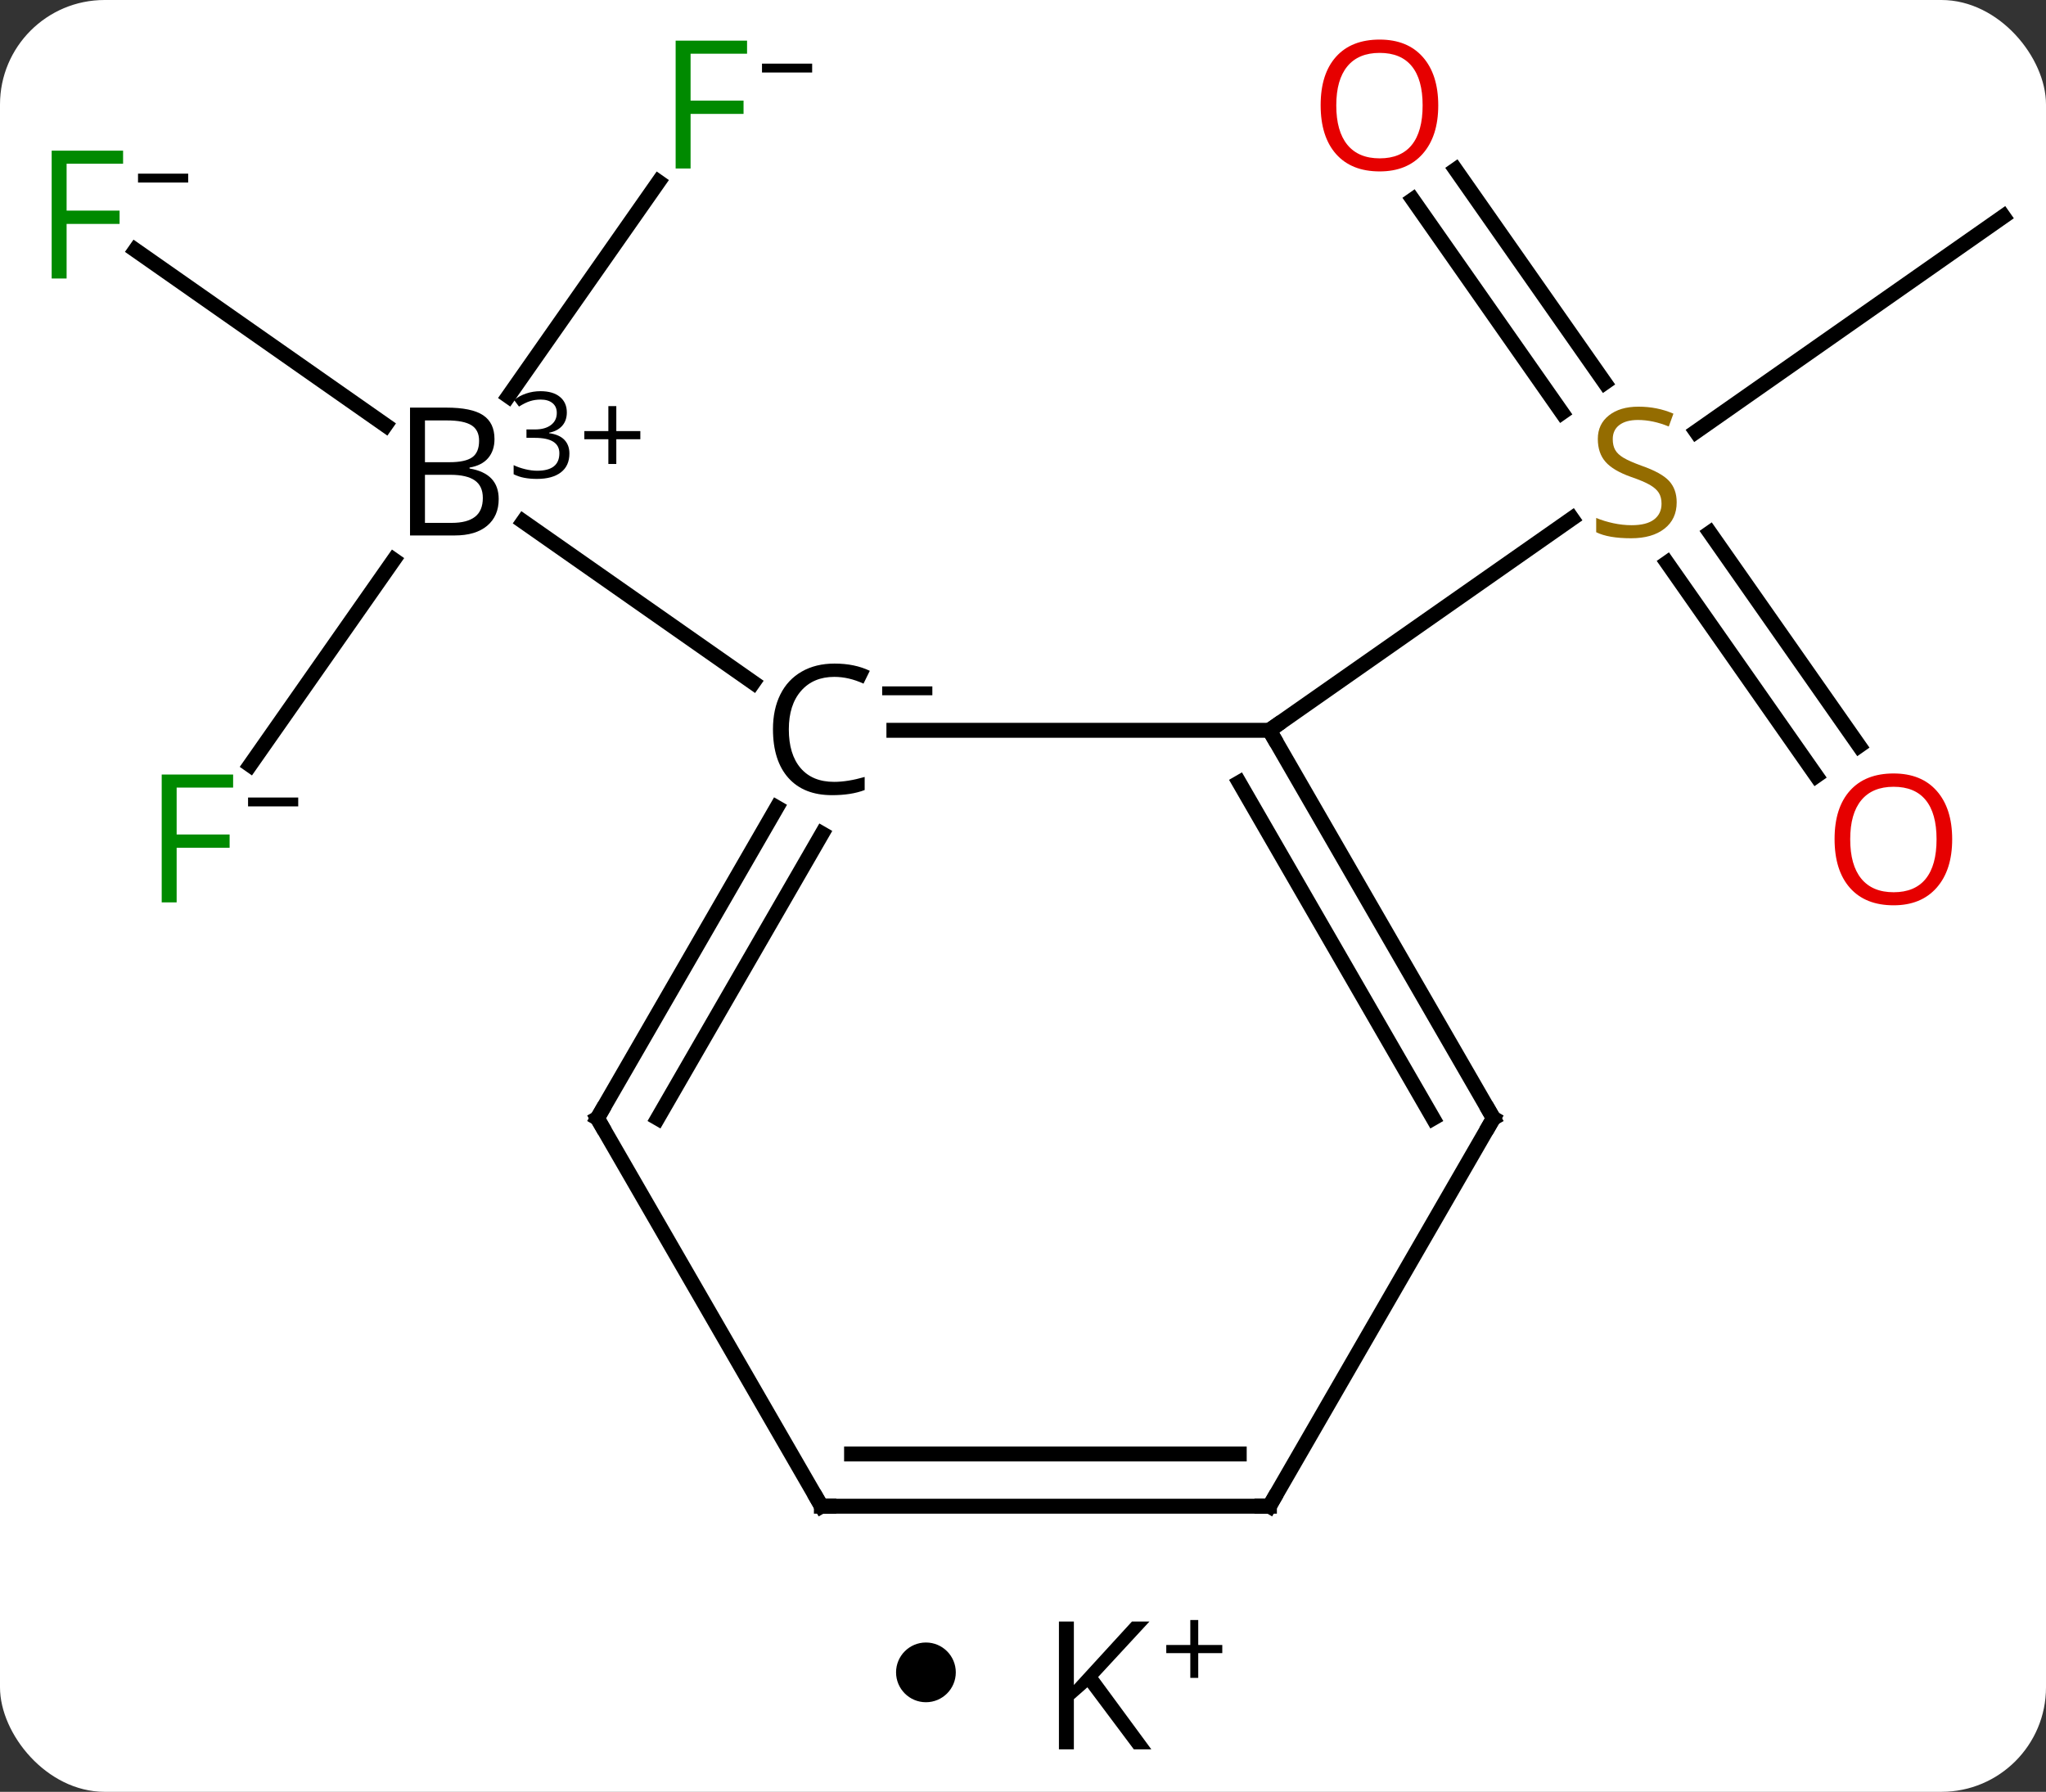 <svg width="137" viewBox="0 0 137 120" style="fill-opacity:1; color-rendering:auto; color-interpolation:auto; text-rendering:auto; stroke:black; stroke-linecap:square; stroke-miterlimit:10; shape-rendering:auto; stroke-opacity:1; fill:black; stroke-dasharray:none; font-weight:normal; stroke-width:1; font-family:'Open Sans'; font-style:normal; stroke-linejoin:miter; font-size:12; stroke-dashoffset:0; image-rendering:auto;" height="120" class="cas-substance-image" xmlns:xlink="http://www.w3.org/1999/xlink" xmlns="http://www.w3.org/2000/svg"><rect x="0" y="0" width="137" height="120" fill="#333333" stroke="none"/><svg class="cas-substance-single-component"><rect y="0" x="0" width="137" stroke="none" ry="7" rx="7" height="120" fill="white" class="cas-substance-group"/><svg y="0" x="0" width="137" viewBox="0 0 137 105" style="fill:black;" height="105" class="cas-substance-single-component-image"><svg><g><g transform="translate(70,54)" style="text-rendering:geometricPrecision; color-rendering:optimizeQuality; color-interpolation:linearRGB; stroke-linecap:butt; image-rendering:optimizeQuality;"><line y2="-2.765" y1="-16.501" x2="-53.251" x1="-43.633" style="fill:none;"/><line y2="-41.819" y1="-27.467" x2="-25.906" x1="-35.955" style="fill:none;"/><line y2="-37.255" y1="-25.522" x2="-60.938" x1="-44.183" style="fill:none;"/><line y2="-8.285" y1="-19.071" x2="-19.563" x1="-34.969" style="fill:none;"/><line y2="-39.504" y1="-25.091" x2="64.149" x1="43.567" style="fill:none;"/><line y2="-2.046" y1="-16.313" x2="51.618" x1="41.629" style="fill:none;"/><line y2="-4.054" y1="-18.321" x2="54.485" x1="44.496" style="fill:none;"/><line y2="-42.637" y1="-28.376" x2="27.47" x1="37.455" style="fill:none;"/><line y2="-40.63" y1="-26.369" x2="24.603" x1="34.588" style="fill:none;"/><line y2="-5.091" y1="-19.276" x2="15" x1="35.262" style="fill:none;"/><line y2="-5.091" y1="-5.091" x2="15" x1="-10.145" style="fill:none;"/><line y2="20.892" y1="0.081" x2="-30" x1="-17.986" style="fill:none;"/><line y2="20.892" y1="1.831" x2="-25.959" x1="-14.955" style="fill:none;"/><line y2="20.892" y1="-5.091" x2="30" x1="15" style="fill:none;"/><line y2="20.892" y1="-1.591" x2="25.959" x1="12.979" style="fill:none;"/><line y2="46.872" y1="20.892" x2="-15" x1="-30" style="fill:none;"/><line y2="46.872" y1="20.892" x2="15" x1="30" style="fill:none;"/><line y2="46.872" y1="46.872" x2="15" x1="-15" style="fill:none;"/><line y2="43.372" y1="43.372" x2="12.979" x1="-12.979" style="fill:none;"/><path style="stroke-linecap:square; stroke:none;" d="M-42.545 -26.702 L-40.123 -26.702 Q-38.42 -26.702 -37.654 -26.194 Q-36.889 -25.687 -36.889 -24.593 Q-36.889 -23.827 -37.31 -23.327 Q-37.732 -22.827 -38.56 -22.687 L-38.56 -22.624 Q-36.607 -22.296 -36.607 -20.577 Q-36.607 -19.437 -37.381 -18.788 Q-38.154 -18.14 -39.545 -18.14 L-42.545 -18.14 L-42.545 -26.702 ZM-41.545 -23.046 L-39.904 -23.046 Q-38.842 -23.046 -38.381 -23.374 Q-37.92 -23.702 -37.92 -24.483 Q-37.92 -25.202 -38.435 -25.523 Q-38.951 -25.843 -40.076 -25.843 L-41.545 -25.843 L-41.545 -23.046 ZM-41.545 -22.202 L-41.545 -18.983 L-39.748 -18.983 Q-38.717 -18.983 -38.193 -19.39 Q-37.67 -19.796 -37.67 -20.655 Q-37.67 -21.452 -38.209 -21.827 Q-38.748 -22.202 -39.842 -22.202 L-41.545 -22.202 Z"/><path style="stroke-linecap:square; stroke:none;" d="M-32.045 -26.38 Q-32.045 -25.834 -32.357 -25.482 Q-32.67 -25.13 -33.232 -25.021 L-33.232 -24.99 Q-32.545 -24.896 -32.209 -24.544 Q-31.873 -24.193 -31.873 -23.63 Q-31.873 -22.802 -32.443 -22.365 Q-33.014 -21.927 -34.045 -21.927 Q-34.498 -21.927 -34.881 -21.998 Q-35.264 -22.068 -35.607 -22.24 L-35.607 -22.849 Q-35.248 -22.677 -34.826 -22.576 Q-34.404 -22.474 -34.029 -22.474 Q-32.545 -22.474 -32.545 -23.646 Q-32.545 -24.677 -34.185 -24.677 L-34.748 -24.677 L-34.748 -25.24 L-34.17 -25.24 Q-33.498 -25.24 -33.107 -25.537 Q-32.717 -25.834 -32.717 -26.349 Q-32.717 -26.771 -33.006 -27.005 Q-33.295 -27.24 -33.795 -27.24 Q-34.17 -27.24 -34.498 -27.138 Q-34.826 -27.037 -35.248 -26.771 L-35.576 -27.209 Q-35.232 -27.49 -34.771 -27.646 Q-34.31 -27.802 -33.81 -27.802 Q-32.967 -27.802 -32.506 -27.419 Q-32.045 -27.037 -32.045 -26.38 Z"/><path style="stroke-linecap:square; stroke:none;" d="M-28.732 -25.13 L-27.123 -25.13 L-27.123 -24.584 L-28.732 -24.584 L-28.732 -22.927 L-29.264 -22.927 L-29.264 -24.584 L-30.873 -24.584 L-30.873 -25.13 L-29.264 -25.13 L-29.264 -26.802 L-28.732 -26.802 L-28.732 -25.13 Z"/></g><g transform="translate(70,54)" style="fill:rgb(0,138,0); text-rendering:geometricPrecision; color-rendering:optimizeQuality; image-rendering:optimizeQuality; font-family:'Open Sans'; stroke:rgb(0,138,0); color-interpolation:linearRGB;"><path style="stroke:none;" d="M-58.172 6.433 L-59.172 6.433 L-59.172 -2.129 L-54.39 -2.129 L-54.39 -1.254 L-58.172 -1.254 L-58.172 1.886 L-54.625 1.886 L-54.625 2.777 L-58.172 2.777 L-58.172 6.433 Z"/><path style="fill:black; stroke:none;" d="M-53.39 0.005 L-53.39 -0.589 L-50.031 -0.589 L-50.031 0.005 L-53.39 0.005 Z"/><path style="stroke:none;" d="M-23.759 -42.716 L-24.759 -42.716 L-24.759 -51.278 L-19.977 -51.278 L-19.977 -50.403 L-23.759 -50.403 L-23.759 -47.263 L-20.212 -47.263 L-20.212 -46.372 L-23.759 -46.372 L-23.759 -42.716 Z"/><path style="fill:black; stroke:none;" d="M-18.977 -49.144 L-18.977 -49.738 L-15.618 -49.738 L-15.618 -49.144 L-18.977 -49.144 Z"/><path style="stroke:none;" d="M-65.54 -35.348 L-66.54 -35.348 L-66.54 -43.91 L-61.758 -43.91 L-61.758 -43.035 L-65.54 -43.035 L-65.54 -39.895 L-61.993 -39.895 L-61.993 -39.004 L-65.54 -39.004 L-65.54 -35.348 Z"/><path style="fill:black; stroke:none;" d="M-60.758 -41.776 L-60.758 -42.37 L-57.399 -42.37 L-57.399 -41.776 L-60.758 -41.776 Z"/><path style="fill:rgb(148,108,0); stroke:none;" d="M42.271 -20.358 Q42.271 -19.233 41.451 -18.593 Q40.631 -17.952 39.224 -17.952 Q37.693 -17.952 36.881 -18.358 L36.881 -19.312 Q37.412 -19.093 38.029 -18.96 Q38.646 -18.827 39.256 -18.827 Q40.256 -18.827 40.756 -19.21 Q41.256 -19.593 41.256 -20.265 Q41.256 -20.702 41.076 -20.991 Q40.896 -21.28 40.482 -21.523 Q40.068 -21.765 39.209 -22.062 Q38.021 -22.483 37.506 -23.069 Q36.99 -23.655 36.99 -24.608 Q36.99 -25.593 37.732 -26.179 Q38.474 -26.765 39.709 -26.765 Q40.974 -26.765 42.053 -26.296 L41.74 -25.437 Q40.678 -25.874 39.678 -25.874 Q38.881 -25.874 38.435 -25.538 Q37.99 -25.202 37.99 -24.593 Q37.99 -24.155 38.154 -23.866 Q38.318 -23.577 38.709 -23.343 Q39.099 -23.108 39.912 -22.812 Q41.256 -22.343 41.764 -21.788 Q42.271 -21.233 42.271 -20.358 Z"/><path style="fill:rgb(230,0,0); stroke:none;" d="M60.718 2.207 Q60.718 4.269 59.679 5.449 Q58.64 6.629 56.797 6.629 Q54.906 6.629 53.875 5.465 Q52.843 4.3 52.843 2.191 Q52.843 0.097 53.875 -1.051 Q54.906 -2.2 56.797 -2.2 Q58.656 -2.2 59.687 -1.028 Q60.718 0.144 60.718 2.207 ZM53.89 2.207 Q53.89 3.941 54.633 4.847 Q55.375 5.754 56.797 5.754 Q58.218 5.754 58.945 4.855 Q59.672 3.957 59.672 2.207 Q59.672 0.472 58.945 -0.418 Q58.218 -1.309 56.797 -1.309 Q55.375 -1.309 54.633 -0.41 Q53.89 0.488 53.89 2.207 Z"/><path style="fill:rgb(230,0,0); stroke:none;" d="M26.305 -46.942 Q26.305 -44.88 25.266 -43.7 Q24.227 -42.52 22.384 -42.52 Q20.493 -42.52 19.462 -43.684 Q18.43 -44.849 18.43 -46.958 Q18.43 -49.052 19.462 -50.2 Q20.493 -51.349 22.384 -51.349 Q24.243 -51.349 25.274 -50.177 Q26.305 -49.005 26.305 -46.942 ZM19.477 -46.942 Q19.477 -45.208 20.22 -44.302 Q20.962 -43.395 22.384 -43.395 Q23.805 -43.395 24.532 -44.294 Q25.259 -45.192 25.259 -46.942 Q25.259 -48.677 24.532 -49.567 Q23.805 -50.458 22.384 -50.458 Q20.962 -50.458 20.22 -49.559 Q19.477 -48.661 19.477 -46.942 Z"/><path style="fill:black; stroke:none;" d="M-14.133 -8.669 Q-15.539 -8.669 -16.359 -7.732 Q-17.18 -6.794 -17.18 -5.154 Q-17.18 -3.482 -16.391 -2.56 Q-15.602 -1.638 -14.148 -1.638 Q-13.242 -1.638 -12.102 -1.966 L-12.102 -1.091 Q-12.992 -0.747 -14.289 -0.747 Q-16.18 -0.747 -17.211 -1.903 Q-18.242 -3.06 -18.242 -5.169 Q-18.242 -6.497 -17.75 -7.489 Q-17.258 -8.482 -16.32 -9.021 Q-15.383 -9.56 -14.117 -9.56 Q-12.773 -9.56 -11.758 -9.075 L-12.18 -8.216 Q-13.164 -8.669 -14.133 -8.669 Z"/><path style="fill:black; stroke:none;" d="M-10.93 -7.438 L-10.93 -8.032 L-7.57 -8.032 L-7.57 -7.438 L-10.93 -7.438 Z"/></g><g transform="translate(70,54)" style="stroke-linecap:butt; font-size:8.4px; text-rendering:geometricPrecision; color-rendering:optimizeQuality; image-rendering:optimizeQuality; font-family:'Open Sans'; color-interpolation:linearRGB; stroke-miterlimit:5;"><path style="fill:none;" d="M15.25 -4.658 L15 -5.091 L15.41 -5.378"/><path style="fill:none;" d="M-29.75 20.459 L-30 20.892 L-29.75 21.325"/><path style="fill:none;" d="M29.75 20.459 L30 20.892 L29.75 21.325"/><path style="fill:none;" d="M-15.25 46.439 L-15 46.872 L-14.5 46.872"/><path style="fill:none;" d="M15.25 46.439 L15 46.872 L14.5 46.872"/></g></g></svg></svg><svg y="105" x="60" class="cas-substance-saf"><svg y="5" x="0" width="4" style="fill:black;" height="4" class="cas-substance-saf-dot"><circle stroke="none" r="2" fill="black" cy="2" cx="2"/></svg><svg y="0" x="8" width="17" style="fill:black;" height="15" class="cas-substance-saf-image"><svg><g><g transform="translate(6,8)" style="text-rendering:geometricPrecision; font-family:'Open Sans'; color-interpolation:linearRGB; color-rendering:optimizeQuality; image-rendering:optimizeQuality;"><path style="stroke:none;" d="M3.094 4.156 L1.922 4.156 L-1.188 0 L-2.094 0.797 L-2.094 4.156 L-3.094 4.156 L-3.094 -4.406 L-2.094 -4.406 L-2.094 -0.156 L1.797 -4.406 L2.969 -4.406 L-0.469 -0.688 L3.094 4.156 Z"/><path style="stroke:none;" d="M6.234 -2.834 L7.844 -2.834 L7.844 -2.288 L6.234 -2.288 L6.234 -0.631 L5.703 -0.631 L5.703 -2.288 L4.094 -2.288 L4.094 -2.834 L5.703 -2.834 L5.703 -4.506 L6.234 -4.506 L6.234 -2.834 Z"/></g></g></svg></svg></svg></svg></svg>